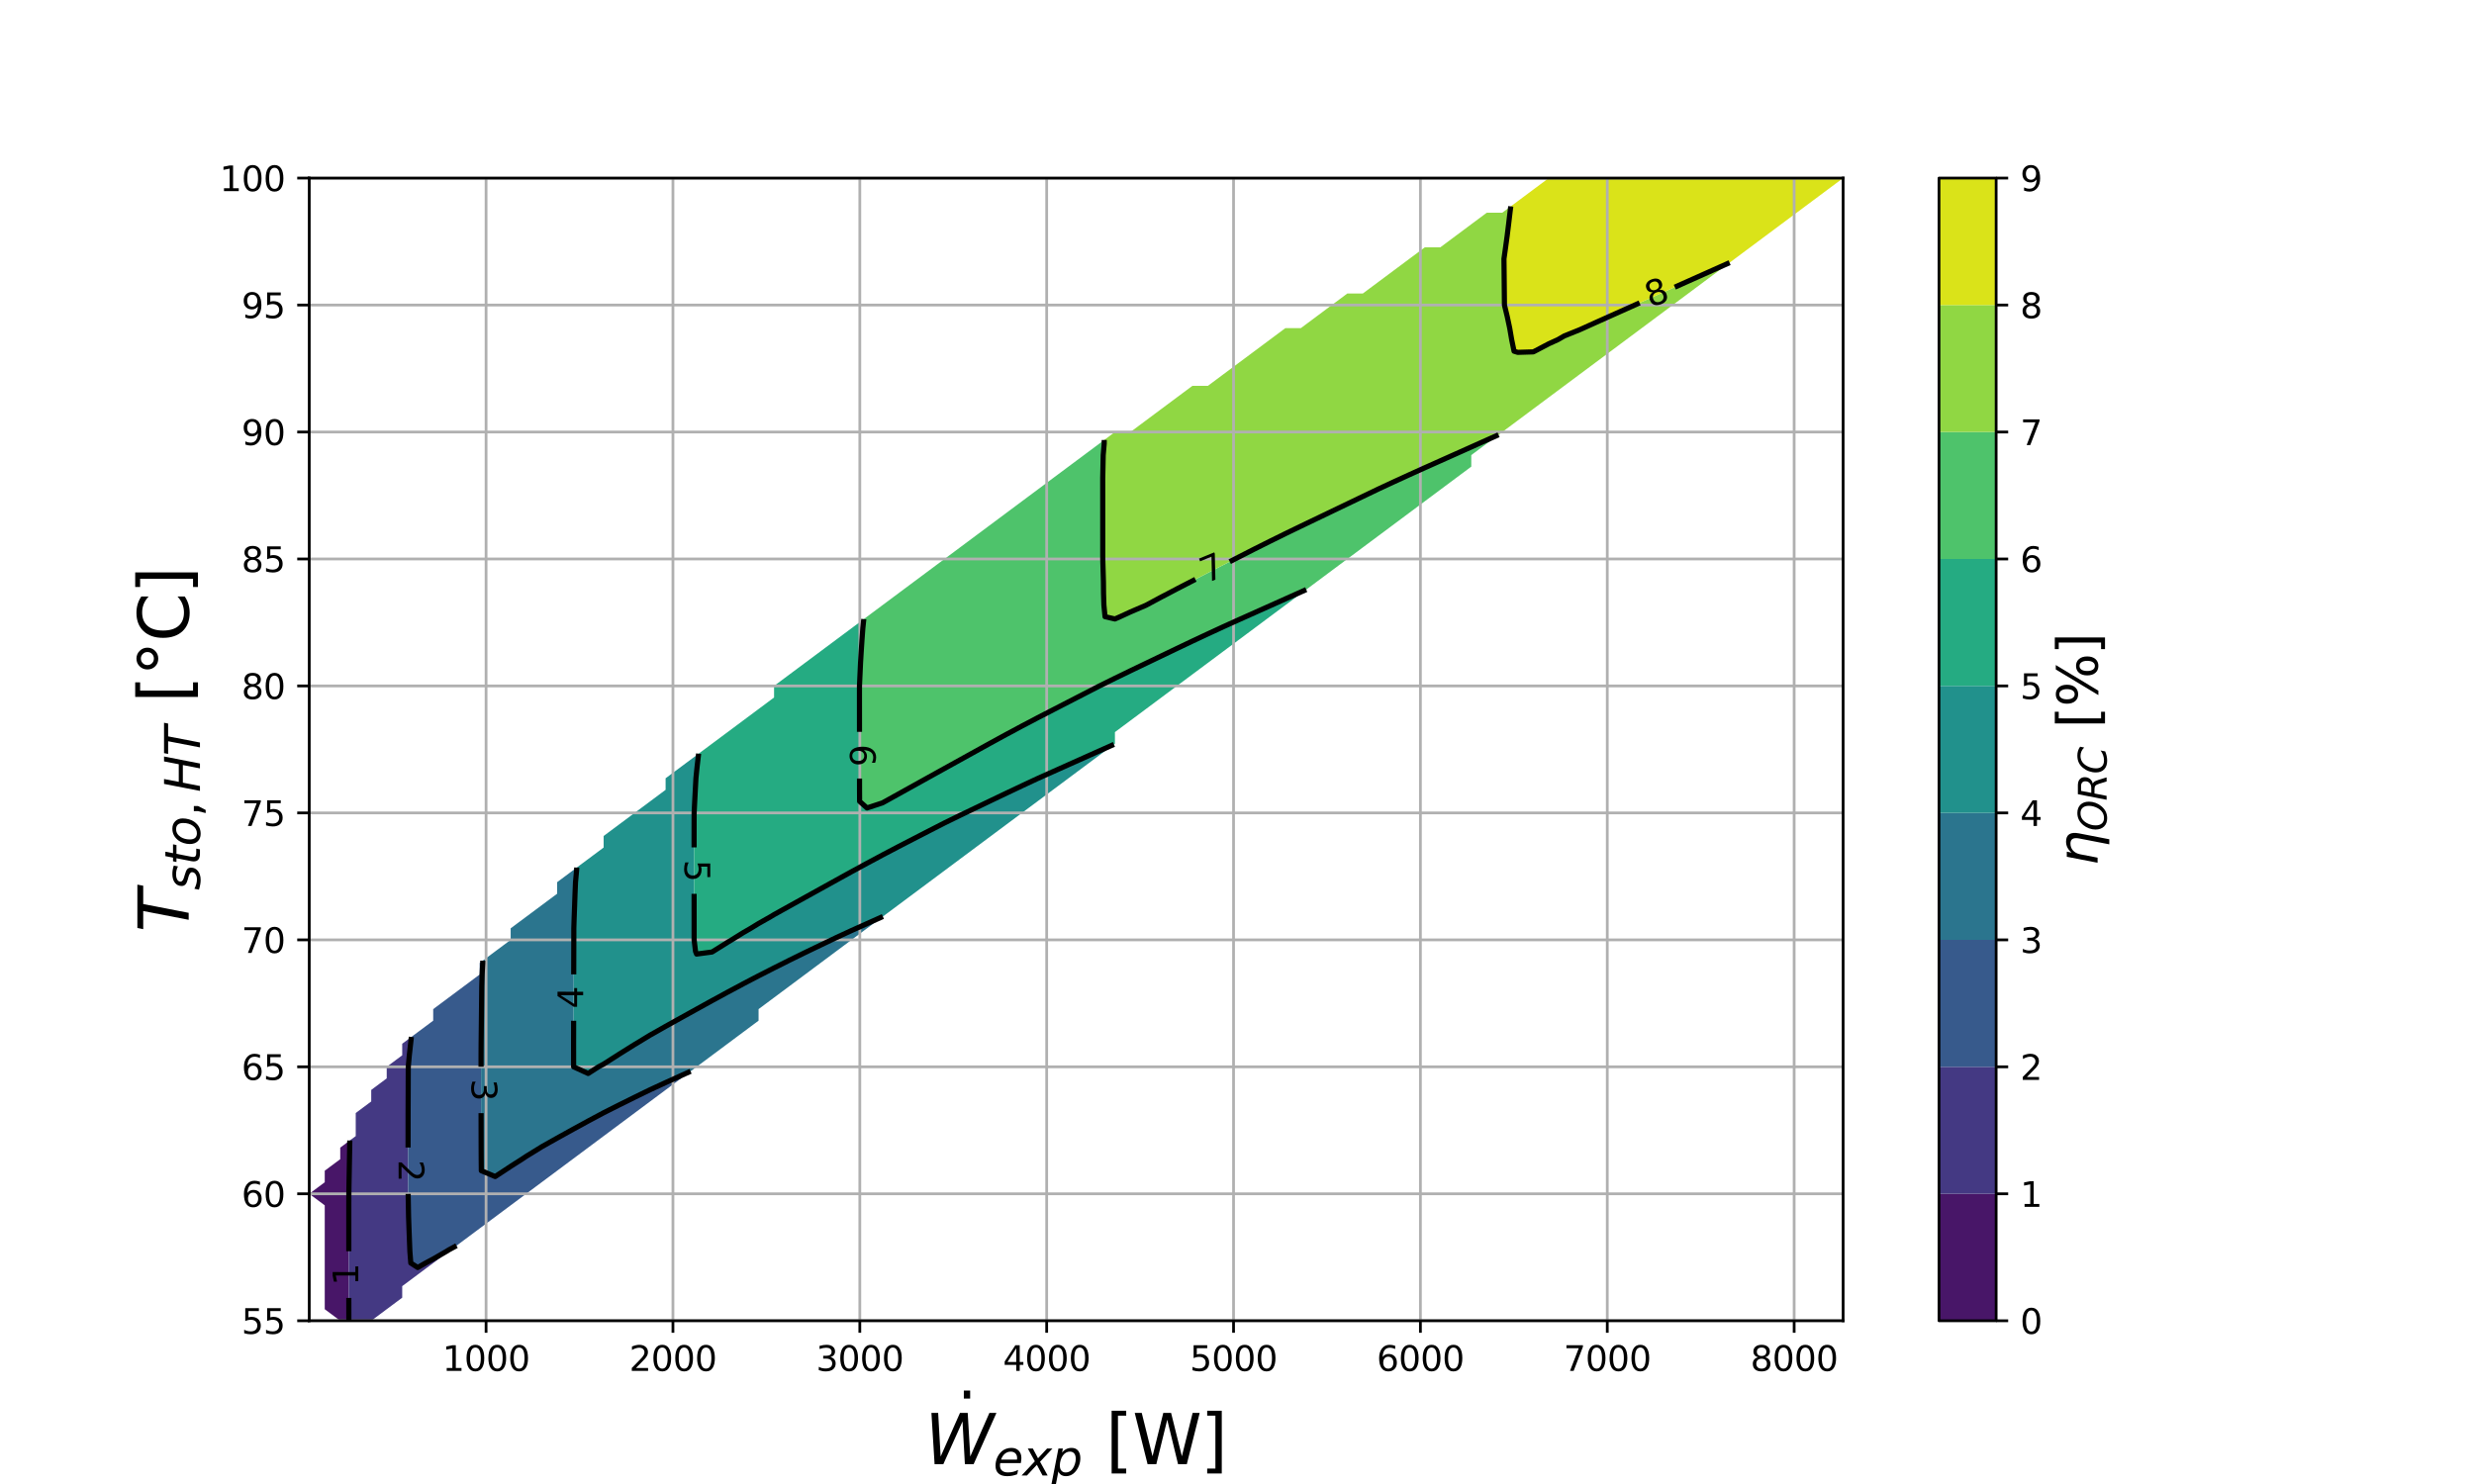 <?xml version="1.0" encoding="utf-8" standalone="no"?>
<!DOCTYPE svg PUBLIC "-//W3C//DTD SVG 1.1//EN"
  "http://www.w3.org/Graphics/SVG/1.1/DTD/svg11.dtd">
<svg xmlns:xlink="http://www.w3.org/1999/xlink" width="720pt" height="432pt" viewBox="0 0 720 432" xmlns="http://www.w3.org/2000/svg" version="1.1">
 <defs>
  <style type="text/css">*{stroke-linejoin: round; stroke-linecap: butt}</style>
 </defs>
 <g id="figure_1">
  <g id="patch_1">
   <path d="M 0 432 
L 720 432 
L 720 0 
L 0 0 
z
" style="fill: #ffffff"/>
  </g>
  <g id="axes_1">
   <g id="patch_2">
    <path d="M 90 384.48 
L 536.4 384.48 
L 536.4 51.84 
L 90 51.84 
z
" style="fill: #ffffff"/>
   </g>
   <g id="QuadContourSet_1">
    <path d="M 99.018 384.48 
L 101.528 384.48 
L 101.522 381.12 
L 101.516 377.76 
L 101.512 374.4 
L 101.512 371.04 
L 101.513 367.68 
L 101.514 364.32 
L 101.514 360.96 
L 101.515 357.6 
L 101.516 354.24 
L 101.516 350.88 
L 101.524 347.52 
L 101.579 344.16 
L 101.644 340.8 
L 101.705 337.44 
L 101.764 334.08 
L 101.803 332.005 
L 99.018 334.08 
L 99.018 337.44 
L 94.509 340.8 
L 94.509 344.16 
L 90 347.52 
L 94.509 350.88 
L 94.509 354.24 
L 94.509 357.6 
L 94.509 360.96 
L 94.509 364.32 
L 94.509 367.68 
L 94.509 371.04 
L 94.509 374.4 
L 94.509 377.76 
L 94.509 381.12 
z
" clip-path="url(#p73041c18c0)" style="fill: #481668"/>
    <path d="M 103.527 384.48 
L 108.036 384.48 
L 112.545 381.12 
L 117.055 377.76 
L 117.055 374.4 
L 121.564 371.04 
L 126.073 367.68 
L 130.582 364.32 
L 132.861 362.622 
L 130.582 363.862 
L 129.852 364.32 
L 126.073 366.49 
L 123.851 367.68 
L 121.564 368.976 
L 119.554 367.68 
L 119.288 364.32 
L 119.153 360.96 
L 119.026 357.6 
L 118.906 354.24 
L 118.844 350.88 
L 118.782 347.52 
L 118.773 344.16 
L 118.764 340.8 
L 118.755 337.44 
L 118.756 334.08 
L 118.761 330.72 
L 118.765 327.36 
L 118.769 324 
L 118.781 320.64 
L 118.794 317.28 
L 118.806 313.92 
L 118.818 310.56 
L 119.124 307.2 
L 119.498 303.84 
L 119.719 301.855 
L 117.055 303.84 
L 117.055 307.2 
L 112.545 310.56 
L 112.545 313.92 
L 108.036 317.28 
L 108.036 320.64 
L 103.527 324 
L 103.527 327.36 
L 103.527 330.72 
L 101.803 332.005 
L 101.764 334.08 
L 101.705 337.44 
L 101.644 340.8 
L 101.579 344.16 
L 101.524 347.52 
L 101.516 350.88 
L 101.516 354.24 
L 101.515 357.6 
L 101.514 360.96 
L 101.514 364.32 
L 101.513 367.68 
L 101.512 371.04 
L 101.512 374.4 
L 101.516 377.76 
L 101.522 381.12 
L 101.528 384.48 
z
" clip-path="url(#p73041c18c0)" style="fill: #443983"/>
    <path d="M 121.564 368.976 
L 123.851 367.68 
L 126.073 366.49 
L 129.852 364.32 
L 130.582 363.862 
L 132.861 362.622 
L 135.091 360.96 
L 139.6 357.6 
L 144.109 354.24 
L 148.618 350.88 
L 153.127 347.52 
L 157.636 344.16 
L 162.145 340.8 
L 166.655 337.44 
L 171.164 334.08 
L 175.673 330.72 
L 180.182 327.36 
L 184.691 324 
L 189.2 320.64 
L 193.709 317.28 
L 198.218 313.92 
L 200.978 311.864 
L 198.218 313.103 
L 196.428 313.92 
L 193.709 315.148 
L 189.2 317.224 
L 189.086 317.28 
L 184.691 319.421 
L 182.25 320.64 
L 180.182 321.656 
L 175.673 323.933 
L 175.55 324 
L 171.164 326.342 
L 169.316 327.36 
L 166.655 328.807 
L 163.204 330.72 
L 162.145 331.306 
L 157.636 333.843 
L 157.27 334.08 
L 153.127 336.627 
L 151.91 337.44 
L 148.618 339.532 
L 146.703 340.8 
L 144.109 342.499 
L 140.077 340.8 
L 140.044 337.44 
L 140.027 334.08 
L 140.019 330.72 
L 140.011 327.36 
L 140.007 324 
L 140.006 320.64 
L 140.004 317.28 
L 140.003 313.92 
L 140.001 310.56 
L 140 307.2 
L 140.021 303.84 
L 140.059 300.48 
L 140.097 297.12 
L 140.133 293.76 
L 140.169 290.4 
L 140.204 287.04 
L 140.306 283.68 
L 140.494 280.32 
L 140.494 279.654 
L 139.6 280.32 
L 139.6 283.68 
L 135.091 287.04 
L 130.582 290.4 
L 126.073 293.76 
L 126.073 297.12 
L 121.564 300.48 
L 119.719 301.855 
L 119.498 303.84 
L 119.124 307.2 
L 118.818 310.56 
L 118.806 313.92 
L 118.794 317.28 
L 118.781 320.64 
L 118.769 324 
L 118.765 327.36 
L 118.761 330.72 
L 118.756 334.08 
L 118.755 337.44 
L 118.764 340.8 
L 118.773 344.16 
L 118.782 347.52 
L 118.844 350.88 
L 118.906 354.24 
L 119.026 357.6 
L 119.153 360.96 
L 119.288 364.32 
L 119.554 367.68 
z
" clip-path="url(#p73041c18c0)" style="fill: #375a8c"/>
    <path d="M 144.109 342.499 
L 146.703 340.8 
L 148.618 339.532 
L 151.91 337.44 
L 153.127 336.627 
L 157.27 334.08 
L 157.636 333.843 
L 162.145 331.306 
L 163.204 330.72 
L 166.655 328.807 
L 169.316 327.36 
L 171.164 326.342 
L 175.55 324 
L 175.673 323.933 
L 180.182 321.656 
L 182.25 320.64 
L 184.691 319.421 
L 189.086 317.28 
L 189.2 317.224 
L 193.709 315.148 
L 196.428 313.92 
L 198.218 313.103 
L 200.978 311.864 
L 202.727 310.56 
L 207.236 307.2 
L 211.745 303.84 
L 216.255 300.48 
L 220.764 297.12 
L 220.764 293.76 
L 225.273 290.4 
L 229.782 287.04 
L 234.291 283.68 
L 238.8 280.32 
L 243.309 276.96 
L 247.818 273.6 
L 252.327 270.24 
L 256.836 266.88 
L 256.943 266.801 
L 256.836 266.848 
L 256.766 266.88 
L 252.327 268.865 
L 249.252 270.24 
L 247.818 270.881 
L 243.309 272.968 
L 241.99 273.6 
L 238.8 275.13 
L 234.983 276.96 
L 234.291 277.292 
L 229.782 279.505 
L 228.173 280.32 
L 225.273 281.767 
L 221.526 283.68 
L 220.764 284.063 
L 216.255 286.417 
L 215.108 287.04 
L 211.745 288.827 
L 208.878 290.4 
L 207.236 291.28 
L 202.752 293.76 
L 202.727 293.773 
L 198.218 296.272 
L 196.691 297.12 
L 193.709 298.775 
L 190.718 300.48 
L 189.2 301.328 
L 185.073 303.84 
L 184.691 304.058 
L 180.182 306.88 
L 179.694 307.2 
L 175.673 309.757 
L 174.176 310.56 
L 171.164 312.494 
L 166.939 310.56 
L 166.933 307.2 
L 166.928 303.84 
L 166.935 300.48 
L 166.941 297.12 
L 166.947 293.76 
L 166.953 290.4 
L 166.959 287.04 
L 166.965 283.68 
L 166.974 280.32 
L 166.983 276.96 
L 166.992 273.6 
L 166.996 270.24 
L 167.104 266.88 
L 167.229 263.52 
L 167.347 260.16 
L 167.489 256.8 
L 167.801 253.44 
L 167.846 252.552 
L 166.655 253.44 
L 162.145 256.8 
L 162.145 260.16 
L 157.636 263.52 
L 153.127 266.88 
L 148.618 270.24 
L 148.618 273.6 
L 144.109 276.96 
L 140.494 279.654 
L 140.494 280.32 
L 140.306 283.68 
L 140.204 287.04 
L 140.169 290.4 
L 140.133 293.76 
L 140.097 297.12 
L 140.059 300.48 
L 140.021 303.84 
L 140 307.2 
L 140.001 310.56 
L 140.003 313.92 
L 140.004 317.28 
L 140.006 320.64 
L 140.007 324 
L 140.011 327.36 
L 140.019 330.72 
L 140.027 334.08 
L 140.044 337.44 
L 140.077 340.8 
z
" clip-path="url(#p73041c18c0)" style="fill: #2b758e"/>
    <path d="M 171.164 312.494 
L 174.176 310.56 
L 175.673 309.757 
L 179.694 307.2 
L 180.182 306.88 
L 184.691 304.058 
L 185.073 303.84 
L 189.2 301.328 
L 190.718 300.48 
L 193.709 298.775 
L 196.691 297.12 
L 198.218 296.272 
L 202.727 293.773 
L 202.752 293.76 
L 207.236 291.28 
L 208.878 290.4 
L 211.745 288.827 
L 215.108 287.04 
L 216.255 286.417 
L 220.764 284.063 
L 221.526 283.68 
L 225.273 281.767 
L 228.173 280.32 
L 229.782 279.505 
L 234.291 277.292 
L 234.983 276.96 
L 238.8 275.13 
L 241.99 273.6 
L 243.309 272.968 
L 247.818 270.881 
L 249.252 270.24 
L 252.327 268.865 
L 256.766 266.88 
L 256.836 266.848 
L 256.943 266.801 
L 261.345 263.52 
L 265.855 260.16 
L 270.364 256.8 
L 274.873 253.44 
L 279.382 250.08 
L 283.891 246.72 
L 288.4 243.36 
L 292.909 240 
L 297.418 236.64 
L 301.927 233.28 
L 306.436 229.92 
L 310.945 226.56 
L 315.455 223.2 
L 319.964 219.84 
L 324.184 216.695 
L 319.964 218.582 
L 317.152 219.84 
L 315.455 220.599 
L 310.945 222.615 
L 309.638 223.2 
L 306.436 224.632 
L 302.125 226.56 
L 301.927 226.648 
L 297.418 228.752 
L 294.957 229.92 
L 292.909 230.883 
L 288.4 233.037 
L 287.892 233.28 
L 283.891 235.199 
L 280.885 236.64 
L 279.382 237.361 
L 274.873 239.564 
L 274.024 240 
L 270.364 241.874 
L 267.477 243.36 
L 265.855 244.195 
L 261.345 246.52 
L 260.973 246.72 
L 256.836 248.887 
L 254.634 250.08 
L 252.327 251.301 
L 248.411 253.44 
L 247.818 253.756 
L 243.309 256.247 
L 242.311 256.8 
L 238.8 258.743 
L 236.245 260.16 
L 234.291 261.242 
L 230.184 263.52 
L 229.782 263.743 
L 225.273 266.246 
L 224.221 266.88 
L 220.764 268.839 
L 218.483 270.24 
L 216.255 271.527 
L 212.922 273.6 
L 211.745 274.307 
L 207.51 276.96 
L 207.236 277.132 
L 202.727 277.731 
L 202.418 276.96 
L 202.012 273.6 
L 202.009 270.24 
L 202.006 266.88 
L 202.003 263.52 
L 202.002 260.16 
L 202.001 256.8 
L 202 253.44 
L 201.999 250.08 
L 201.998 246.72 
L 201.997 243.36 
L 202.001 240 
L 202.009 236.64 
L 202.179 233.28 
L 202.356 229.92 
L 202.535 226.56 
L 202.727 224.631 
L 202.875 223.2 
L 203.265 219.84 
L 203.317 219.4 
L 202.727 219.84 
L 198.218 223.2 
L 193.709 226.56 
L 193.709 229.92 
L 189.2 233.28 
L 184.691 236.64 
L 180.182 240 
L 175.673 243.36 
L 175.673 246.72 
L 171.164 250.08 
L 167.846 252.552 
L 167.801 253.44 
L 167.489 256.8 
L 167.347 260.16 
L 167.229 263.52 
L 167.104 266.88 
L 166.996 270.24 
L 166.992 273.6 
L 166.983 276.96 
L 166.974 280.32 
L 166.965 283.68 
L 166.959 287.04 
L 166.953 290.4 
L 166.947 293.76 
L 166.941 297.12 
L 166.935 300.48 
L 166.928 303.84 
L 166.933 307.2 
L 166.939 310.56 
z
" clip-path="url(#p73041c18c0)" style="fill: #21918c"/>
    <path d="M 202.727 277.731 
L 207.236 277.132 
L 207.51 276.96 
L 211.745 274.307 
L 212.922 273.6 
L 216.255 271.527 
L 218.483 270.24 
L 220.764 268.839 
L 224.221 266.88 
L 225.273 266.246 
L 229.782 263.743 
L 230.184 263.52 
L 234.291 261.242 
L 236.245 260.16 
L 238.8 258.743 
L 242.311 256.8 
L 243.309 256.247 
L 247.818 253.756 
L 248.411 253.44 
L 252.327 251.301 
L 254.634 250.08 
L 256.836 248.887 
L 260.973 246.72 
L 261.345 246.52 
L 265.855 244.195 
L 267.477 243.36 
L 270.364 241.874 
L 274.024 240 
L 274.873 239.564 
L 279.382 237.361 
L 280.885 236.64 
L 283.891 235.199 
L 287.892 233.28 
L 288.4 233.037 
L 292.909 230.883 
L 294.957 229.92 
L 297.418 228.752 
L 301.927 226.648 
L 302.125 226.56 
L 306.436 224.632 
L 309.638 223.2 
L 310.945 222.615 
L 315.455 220.599 
L 317.152 219.84 
L 319.964 218.582 
L 324.184 216.695 
L 324.473 216.48 
L 324.473 213.12 
L 328.982 209.76 
L 333.491 206.4 
L 338 203.04 
L 342.509 199.68 
L 347.018 196.32 
L 351.527 192.96 
L 356.036 189.6 
L 360.545 186.24 
L 365.055 182.88 
L 369.564 179.52 
L 374.073 176.16 
L 378.582 172.8 
L 380.149 171.632 
L 378.582 172.333 
L 377.538 172.8 
L 374.073 174.349 
L 370.024 176.16 
L 369.564 176.366 
L 365.055 178.382 
L 362.511 179.52 
L 360.545 180.399 
L 356.036 182.434 
L 355.08 182.88 
L 351.527 184.521 
L 347.86 186.24 
L 347.018 186.631 
L 342.509 188.781 
L 340.802 189.6 
L 338 190.943 
L 333.794 192.96 
L 333.491 193.105 
L 328.982 195.267 
L 326.825 196.32 
L 324.473 197.455 
L 319.976 199.68 
L 319.964 199.686 
L 315.455 202.007 
L 313.448 203.04 
L 310.945 204.329 
L 306.922 206.4 
L 306.436 206.65 
L 301.927 208.975 
L 300.458 209.76 
L 297.418 211.345 
L 294.126 213.12 
L 292.909 213.761 
L 288.4 216.226 
L 287.941 216.48 
L 283.891 218.72 
L 281.867 219.84 
L 279.382 221.215 
L 275.794 223.2 
L 274.873 223.709 
L 270.364 226.207 
L 269.728 226.56 
L 265.855 228.71 
L 263.675 229.92 
L 261.345 231.213 
L 257.622 233.28 
L 256.836 233.716 
L 252.327 235.199 
L 250.165 233.28 
L 250.146 229.92 
L 250.143 226.56 
L 250.141 223.2 
L 250.138 219.84 
L 250.135 216.48 
L 250.133 213.12 
L 250.13 209.76 
L 250.127 206.4 
L 250.125 203.04 
L 250.127 199.68 
L 250.283 196.32 
L 250.437 192.96 
L 250.64 189.6 
L 250.861 186.24 
L 251.109 182.88 
L 251.389 180.219 
L 247.818 182.88 
L 243.309 186.24 
L 238.8 189.6 
L 234.291 192.96 
L 229.782 196.32 
L 225.273 199.68 
L 225.273 203.04 
L 220.764 206.4 
L 216.255 209.76 
L 211.745 213.12 
L 207.236 216.48 
L 203.317 219.4 
L 203.265 219.84 
L 202.875 223.2 
L 202.727 224.631 
L 202.535 226.56 
L 202.356 229.92 
L 202.179 233.28 
L 202.009 236.64 
L 202.001 240 
L 201.997 243.36 
L 201.998 246.72 
L 201.999 250.08 
L 202 253.44 
L 202.001 256.8 
L 202.002 260.16 
L 202.003 263.52 
L 202.006 266.88 
L 202.009 270.24 
L 202.012 273.6 
L 202.418 276.96 
z
" clip-path="url(#p73041c18c0)" style="fill: #25ab82"/>
    <path d="M 252.327 235.199 
L 256.836 233.716 
L 257.622 233.28 
L 261.345 231.213 
L 263.675 229.92 
L 265.855 228.71 
L 269.728 226.56 
L 270.364 226.207 
L 274.873 223.709 
L 275.794 223.2 
L 279.382 221.215 
L 281.867 219.84 
L 283.891 218.72 
L 287.941 216.48 
L 288.4 216.226 
L 292.909 213.761 
L 294.126 213.12 
L 297.418 211.345 
L 300.458 209.76 
L 301.927 208.975 
L 306.436 206.65 
L 306.922 206.4 
L 310.945 204.329 
L 313.448 203.04 
L 315.455 202.007 
L 319.964 199.686 
L 319.976 199.68 
L 324.473 197.455 
L 326.825 196.32 
L 328.982 195.267 
L 333.491 193.105 
L 333.794 192.96 
L 338 190.943 
L 340.802 189.6 
L 342.509 188.781 
L 347.018 186.631 
L 347.86 186.24 
L 351.527 184.521 
L 355.08 182.88 
L 356.036 182.434 
L 360.545 180.399 
L 362.511 179.52 
L 365.055 178.382 
L 369.564 176.366 
L 370.024 176.16 
L 374.073 174.349 
L 377.538 172.8 
L 378.582 172.333 
L 380.149 171.632 
L 383.091 169.44 
L 387.6 166.08 
L 392.109 162.72 
L 396.618 159.36 
L 401.127 156 
L 405.636 152.64 
L 410.145 149.28 
L 414.655 145.92 
L 419.164 142.56 
L 423.673 139.2 
L 428.182 135.84 
L 428.182 132.48 
L 432.691 129.12 
L 436.114 126.569 
L 432.691 128.1 
L 430.41 129.12 
L 428.182 130.117 
L 423.673 132.133 
L 422.897 132.48 
L 419.164 134.15 
L 415.384 135.84 
L 414.655 136.166 
L 410.145 138.202 
L 407.975 139.2 
L 405.636 140.266 
L 401.127 142.364 
L 400.719 142.56 
L 396.618 144.526 
L 393.711 145.92 
L 392.109 146.688 
L 387.6 148.85 
L 386.704 149.28 
L 383.091 151.012 
L 379.696 152.64 
L 378.582 153.174 
L 374.073 155.354 
L 372.778 156 
L 369.564 157.577 
L 366.017 159.36 
L 365.055 159.836 
L 360.545 162.141 
L 359.42 162.72 
L 356.036 164.462 
L 352.893 166.08 
L 351.527 166.783 
L 347.018 169.105 
L 346.367 169.44 
L 342.509 171.426 
L 339.906 172.8 
L 338 173.789 
L 333.582 176.16 
L 333.491 176.208 
L 328.982 178.141 
L 325.992 179.52 
L 324.473 180.186 
L 321.591 179.52 
L 321.267 176.16 
L 321.162 172.8 
L 321.129 169.44 
L 321.036 166.08 
L 320.935 162.72 
L 320.933 159.36 
L 320.931 156 
L 320.929 152.64 
L 320.928 149.28 
L 320.926 145.92 
L 320.924 142.56 
L 320.922 139.2 
L 320.993 135.84 
L 321.062 132.48 
L 321.354 129.12 
L 321.354 128.084 
L 319.964 129.12 
L 315.455 132.48 
L 310.945 135.84 
L 306.436 139.2 
L 301.927 142.56 
L 297.418 145.92 
L 292.909 149.28 
L 288.4 152.64 
L 283.891 156 
L 279.382 159.36 
L 274.873 162.72 
L 270.364 166.08 
L 265.855 169.44 
L 261.345 172.8 
L 256.836 176.16 
L 252.327 179.52 
L 251.389 180.219 
L 251.109 182.88 
L 250.861 186.24 
L 250.64 189.6 
L 250.437 192.96 
L 250.283 196.32 
L 250.127 199.68 
L 250.125 203.04 
L 250.127 206.4 
L 250.13 209.76 
L 250.133 213.12 
L 250.135 216.48 
L 250.138 219.84 
L 250.141 223.2 
L 250.143 226.56 
L 250.146 229.92 
L 250.165 233.28 
z
" clip-path="url(#p73041c18c0)" style="fill: #4ec36b"/>
    <path d="M 324.473 180.186 
L 325.992 179.52 
L 328.982 178.141 
L 333.491 176.208 
L 333.582 176.16 
L 338 173.789 
L 339.906 172.8 
L 342.509 171.426 
L 346.367 169.44 
L 347.018 169.105 
L 351.527 166.783 
L 352.893 166.08 
L 356.036 164.462 
L 359.42 162.72 
L 360.545 162.141 
L 365.055 159.836 
L 366.017 159.36 
L 369.564 157.577 
L 372.778 156 
L 374.073 155.354 
L 378.582 153.174 
L 379.696 152.64 
L 383.091 151.012 
L 386.704 149.28 
L 387.6 148.85 
L 392.109 146.688 
L 393.711 145.92 
L 396.618 144.526 
L 400.719 142.56 
L 401.127 142.364 
L 405.636 140.266 
L 407.975 139.2 
L 410.145 138.202 
L 414.655 136.166 
L 415.384 135.84 
L 419.164 134.15 
L 422.897 132.48 
L 423.673 132.133 
L 428.182 130.117 
L 430.41 129.12 
L 432.691 128.1 
L 436.114 126.569 
L 437.2 125.76 
L 441.709 122.4 
L 446.218 119.04 
L 450.727 115.68 
L 455.236 112.32 
L 459.745 108.96 
L 464.255 105.6 
L 468.764 102.24 
L 473.273 98.88 
L 477.782 95.52 
L 482.291 92.16 
L 486.8 88.8 
L 491.309 85.44 
L 495.818 82.08 
L 500.327 78.72 
L 503.356 76.463 
L 500.327 77.818 
L 498.309 78.72 
L 495.818 79.834 
L 491.309 81.851 
L 490.796 82.08 
L 486.8 83.867 
L 483.283 85.44 
L 482.291 85.884 
L 477.782 87.9 
L 475.769 88.8 
L 473.273 89.917 
L 468.764 91.933 
L 468.256 92.16 
L 464.255 93.95 
L 460.779 95.52 
L 459.745 95.984 
L 455.236 97.802 
L 453.371 98.88 
L 450.727 100.079 
L 446.621 102.24 
L 446.218 102.433 
L 441.709 102.571 
L 440.632 102.24 
L 439.939 98.88 
L 439.362 95.52 
L 438.646 92.16 
L 437.833 88.8 
L 437.798 85.44 
L 437.763 82.08 
L 437.728 78.72 
L 437.693 75.36 
L 438.164 72 
L 438.625 68.64 
L 439.042 65.28 
L 439.441 61.92 
L 439.673 60.077 
L 437.2 61.92 
L 432.691 61.92 
L 428.182 65.28 
L 423.673 68.64 
L 419.164 72 
L 414.655 72 
L 410.145 75.36 
L 405.636 78.72 
L 401.127 82.08 
L 396.618 85.44 
L 392.109 85.44 
L 387.6 88.8 
L 383.091 92.16 
L 378.582 95.52 
L 374.073 95.52 
L 369.564 98.88 
L 365.055 102.24 
L 360.545 105.6 
L 356.036 108.96 
L 351.527 112.32 
L 347.018 112.32 
L 342.509 115.68 
L 338 119.04 
L 333.491 122.4 
L 328.982 125.76 
L 324.473 125.76 
L 321.354 128.084 
L 321.354 129.12 
L 321.062 132.48 
L 320.993 135.84 
L 320.922 139.2 
L 320.924 142.56 
L 320.926 145.92 
L 320.928 149.28 
L 320.929 152.64 
L 320.931 156 
L 320.933 159.36 
L 320.935 162.72 
L 321.036 166.08 
L 321.129 169.44 
L 321.162 172.8 
L 321.267 176.16 
L 321.591 179.52 
z
" clip-path="url(#p73041c18c0)" style="fill: #90d743"/>
    <path d="M 441.709 102.571 
L 446.218 102.433 
L 446.621 102.24 
L 450.727 100.079 
L 453.371 98.88 
L 455.236 97.802 
L 459.745 95.984 
L 460.779 95.52 
L 464.255 93.95 
L 468.256 92.16 
L 468.764 91.933 
L 473.273 89.917 
L 475.769 88.8 
L 477.782 87.9 
L 482.291 85.884 
L 483.283 85.44 
L 486.8 83.867 
L 490.796 82.08 
L 491.309 81.851 
L 495.818 79.834 
L 498.309 78.72 
L 500.327 77.818 
L 503.356 76.463 
L 504.836 75.36 
L 509.345 72 
L 513.855 68.64 
L 518.364 65.28 
L 522.873 61.92 
L 527.382 58.56 
L 531.891 55.2 
L 536.4 51.84 
L 531.891 51.84 
L 527.382 51.84 
L 522.873 51.84 
L 518.364 51.84 
L 513.855 51.84 
L 509.345 51.84 
L 504.836 51.84 
L 500.327 51.84 
L 495.818 51.84 
L 491.309 51.84 
L 486.8 51.84 
L 482.291 51.84 
L 477.782 51.84 
L 473.273 51.84 
L 468.764 51.84 
L 464.255 51.84 
L 459.745 51.84 
L 455.236 51.84 
L 450.727 51.84 
L 446.218 55.2 
L 441.709 58.56 
L 439.673 60.077 
L 439.441 61.92 
L 439.042 65.28 
L 438.625 68.64 
L 438.164 72 
L 437.693 75.36 
L 437.728 78.72 
L 437.763 82.08 
L 437.798 85.44 
L 437.833 88.8 
L 438.646 92.16 
L 439.362 95.52 
L 439.939 98.88 
L 440.632 102.24 
z
" clip-path="url(#p73041c18c0)" style="fill: #dae319"/>
   </g>
   <g id="matplotlib.axis_1">
    <g id="xtick_1">
     <g id="line2d_1">
      <path d="M 141.461 384.48 
L 141.461 51.84 
" clip-path="url(#p73041c18c0)" style="fill: none; stroke: #b0b0b0; stroke-width: 0.8; stroke-linecap: square"/>
     </g>
     <g id="line2d_2">
      <defs>
       <path id="ma29fbbc552" d="M 0 0 
L 0 3.5 
" style="stroke: #000000; stroke-width: 0.8"/>
      </defs>
      <g>
       <use xlink:href="#ma29fbbc552" x="141.461" y="384.48" style="stroke: #000000; stroke-width: 0.8"/>
      </g>
     </g>
     <g id="text_1">
      <!-- 1000 -->
      <g transform="translate(128.736 399.078) scale(0.1 -0.1)">
       <defs>
        <path id="DejaVuSans-31" d="M 794 531 
L 1825 531 
L 1825 4091 
L 703 3866 
L 703 4441 
L 1819 4666 
L 2450 4666 
L 2450 531 
L 3481 531 
L 3481 0 
L 794 0 
L 794 531 
z
" transform="scale(0.016)"/>
        <path id="DejaVuSans-30" d="M 2034 4250 
Q 1547 4250 1301 3770 
Q 1056 3291 1056 2328 
Q 1056 1369 1301 889 
Q 1547 409 2034 409 
Q 2525 409 2770 889 
Q 3016 1369 3016 2328 
Q 3016 3291 2770 3770 
Q 2525 4250 2034 4250 
z
M 2034 4750 
Q 2819 4750 3233 4129 
Q 3647 3509 3647 2328 
Q 3647 1150 3233 529 
Q 2819 -91 2034 -91 
Q 1250 -91 836 529 
Q 422 1150 422 2328 
Q 422 3509 836 4129 
Q 1250 4750 2034 4750 
z
" transform="scale(0.016)"/>
       </defs>
       <use xlink:href="#DejaVuSans-31"/>
       <use xlink:href="#DejaVuSans-30" x="63.623"/>
       <use xlink:href="#DejaVuSans-30" x="127.246"/>
       <use xlink:href="#DejaVuSans-30" x="190.869"/>
      </g>
     </g>
    </g>
    <g id="xtick_2">
     <g id="line2d_3">
      <path d="M 195.844 384.48 
L 195.844 51.84 
" clip-path="url(#p73041c18c0)" style="fill: none; stroke: #b0b0b0; stroke-width: 0.8; stroke-linecap: square"/>
     </g>
     <g id="line2d_4">
      <g>
       <use xlink:href="#ma29fbbc552" x="195.844" y="384.48" style="stroke: #000000; stroke-width: 0.8"/>
      </g>
     </g>
     <g id="text_2">
      <!-- 2000 -->
      <g transform="translate(183.119 399.078) scale(0.1 -0.1)">
       <defs>
        <path id="DejaVuSans-32" d="M 1228 531 
L 3431 531 
L 3431 0 
L 469 0 
L 469 531 
Q 828 903 1448 1529 
Q 2069 2156 2228 2338 
Q 2531 2678 2651 2914 
Q 2772 3150 2772 3378 
Q 2772 3750 2511 3984 
Q 2250 4219 1831 4219 
Q 1534 4219 1204 4116 
Q 875 4013 500 3803 
L 500 4441 
Q 881 4594 1212 4672 
Q 1544 4750 1819 4750 
Q 2544 4750 2975 4387 
Q 3406 4025 3406 3419 
Q 3406 3131 3298 2873 
Q 3191 2616 2906 2266 
Q 2828 2175 2409 1742 
Q 1991 1309 1228 531 
z
" transform="scale(0.016)"/>
       </defs>
       <use xlink:href="#DejaVuSans-32"/>
       <use xlink:href="#DejaVuSans-30" x="63.623"/>
       <use xlink:href="#DejaVuSans-30" x="127.246"/>
       <use xlink:href="#DejaVuSans-30" x="190.869"/>
      </g>
     </g>
    </g>
    <g id="xtick_3">
     <g id="line2d_5">
      <path d="M 250.228 384.48 
L 250.228 51.84 
" clip-path="url(#p73041c18c0)" style="fill: none; stroke: #b0b0b0; stroke-width: 0.8; stroke-linecap: square"/>
     </g>
     <g id="line2d_6">
      <g>
       <use xlink:href="#ma29fbbc552" x="250.228" y="384.48" style="stroke: #000000; stroke-width: 0.8"/>
      </g>
     </g>
     <g id="text_3">
      <!-- 3000 -->
      <g transform="translate(237.503 399.078) scale(0.1 -0.1)">
       <defs>
        <path id="DejaVuSans-33" d="M 2597 2516 
Q 3050 2419 3304 2112 
Q 3559 1806 3559 1356 
Q 3559 666 3084 287 
Q 2609 -91 1734 -91 
Q 1441 -91 1130 -33 
Q 819 25 488 141 
L 488 750 
Q 750 597 1062 519 
Q 1375 441 1716 441 
Q 2309 441 2620 675 
Q 2931 909 2931 1356 
Q 2931 1769 2642 2001 
Q 2353 2234 1838 2234 
L 1294 2234 
L 1294 2753 
L 1863 2753 
Q 2328 2753 2575 2939 
Q 2822 3125 2822 3475 
Q 2822 3834 2567 4026 
Q 2313 4219 1838 4219 
Q 1578 4219 1281 4162 
Q 984 4106 628 3988 
L 628 4550 
Q 988 4650 1302 4700 
Q 1616 4750 1894 4750 
Q 2613 4750 3031 4423 
Q 3450 4097 3450 3541 
Q 3450 3153 3228 2886 
Q 3006 2619 2597 2516 
z
" transform="scale(0.016)"/>
       </defs>
       <use xlink:href="#DejaVuSans-33"/>
       <use xlink:href="#DejaVuSans-30" x="63.623"/>
       <use xlink:href="#DejaVuSans-30" x="127.246"/>
       <use xlink:href="#DejaVuSans-30" x="190.869"/>
      </g>
     </g>
    </g>
    <g id="xtick_4">
     <g id="line2d_7">
      <path d="M 304.611 384.48 
L 304.611 51.84 
" clip-path="url(#p73041c18c0)" style="fill: none; stroke: #b0b0b0; stroke-width: 0.8; stroke-linecap: square"/>
     </g>
     <g id="line2d_8">
      <g>
       <use xlink:href="#ma29fbbc552" x="304.611" y="384.48" style="stroke: #000000; stroke-width: 0.8"/>
      </g>
     </g>
     <g id="text_4">
      <!-- 4000 -->
      <g transform="translate(291.886 399.078) scale(0.1 -0.1)">
       <defs>
        <path id="DejaVuSans-34" d="M 2419 4116 
L 825 1625 
L 2419 1625 
L 2419 4116 
z
M 2253 4666 
L 3047 4666 
L 3047 1625 
L 3713 1625 
L 3713 1100 
L 3047 1100 
L 3047 0 
L 2419 0 
L 2419 1100 
L 313 1100 
L 313 1709 
L 2253 4666 
z
" transform="scale(0.016)"/>
       </defs>
       <use xlink:href="#DejaVuSans-34"/>
       <use xlink:href="#DejaVuSans-30" x="63.623"/>
       <use xlink:href="#DejaVuSans-30" x="127.246"/>
       <use xlink:href="#DejaVuSans-30" x="190.869"/>
      </g>
     </g>
    </g>
    <g id="xtick_5">
     <g id="line2d_9">
      <path d="M 358.995 384.48 
L 358.995 51.84 
" clip-path="url(#p73041c18c0)" style="fill: none; stroke: #b0b0b0; stroke-width: 0.8; stroke-linecap: square"/>
     </g>
     <g id="line2d_10">
      <g>
       <use xlink:href="#ma29fbbc552" x="358.995" y="384.48" style="stroke: #000000; stroke-width: 0.8"/>
      </g>
     </g>
     <g id="text_5">
      <!-- 5000 -->
      <g transform="translate(346.27 399.078) scale(0.1 -0.1)">
       <defs>
        <path id="DejaVuSans-35" d="M 691 4666 
L 3169 4666 
L 3169 4134 
L 1269 4134 
L 1269 2991 
Q 1406 3038 1543 3061 
Q 1681 3084 1819 3084 
Q 2600 3084 3056 2656 
Q 3513 2228 3513 1497 
Q 3513 744 3044 326 
Q 2575 -91 1722 -91 
Q 1428 -91 1123 -41 
Q 819 9 494 109 
L 494 744 
Q 775 591 1075 516 
Q 1375 441 1709 441 
Q 2250 441 2565 725 
Q 2881 1009 2881 1497 
Q 2881 1984 2565 2268 
Q 2250 2553 1709 2553 
Q 1456 2553 1204 2497 
Q 953 2441 691 2322 
L 691 4666 
z
" transform="scale(0.016)"/>
       </defs>
       <use xlink:href="#DejaVuSans-35"/>
       <use xlink:href="#DejaVuSans-30" x="63.623"/>
       <use xlink:href="#DejaVuSans-30" x="127.246"/>
       <use xlink:href="#DejaVuSans-30" x="190.869"/>
      </g>
     </g>
    </g>
    <g id="xtick_6">
     <g id="line2d_11">
      <path d="M 413.378 384.48 
L 413.378 51.84 
" clip-path="url(#p73041c18c0)" style="fill: none; stroke: #b0b0b0; stroke-width: 0.8; stroke-linecap: square"/>
     </g>
     <g id="line2d_12">
      <g>
       <use xlink:href="#ma29fbbc552" x="413.378" y="384.48" style="stroke: #000000; stroke-width: 0.8"/>
      </g>
     </g>
     <g id="text_6">
      <!-- 6000 -->
      <g transform="translate(400.653 399.078) scale(0.1 -0.1)">
       <defs>
        <path id="DejaVuSans-36" d="M 2113 2584 
Q 1688 2584 1439 2293 
Q 1191 2003 1191 1497 
Q 1191 994 1439 701 
Q 1688 409 2113 409 
Q 2538 409 2786 701 
Q 3034 994 3034 1497 
Q 3034 2003 2786 2293 
Q 2538 2584 2113 2584 
z
M 3366 4563 
L 3366 3988 
Q 3128 4100 2886 4159 
Q 2644 4219 2406 4219 
Q 1781 4219 1451 3797 
Q 1122 3375 1075 2522 
Q 1259 2794 1537 2939 
Q 1816 3084 2150 3084 
Q 2853 3084 3261 2657 
Q 3669 2231 3669 1497 
Q 3669 778 3244 343 
Q 2819 -91 2113 -91 
Q 1303 -91 875 529 
Q 447 1150 447 2328 
Q 447 3434 972 4092 
Q 1497 4750 2381 4750 
Q 2619 4750 2861 4703 
Q 3103 4656 3366 4563 
z
" transform="scale(0.016)"/>
       </defs>
       <use xlink:href="#DejaVuSans-36"/>
       <use xlink:href="#DejaVuSans-30" x="63.623"/>
       <use xlink:href="#DejaVuSans-30" x="127.246"/>
       <use xlink:href="#DejaVuSans-30" x="190.869"/>
      </g>
     </g>
    </g>
    <g id="xtick_7">
     <g id="line2d_13">
      <path d="M 467.762 384.48 
L 467.762 51.84 
" clip-path="url(#p73041c18c0)" style="fill: none; stroke: #b0b0b0; stroke-width: 0.8; stroke-linecap: square"/>
     </g>
     <g id="line2d_14">
      <g>
       <use xlink:href="#ma29fbbc552" x="467.762" y="384.48" style="stroke: #000000; stroke-width: 0.8"/>
      </g>
     </g>
     <g id="text_7">
      <!-- 7000 -->
      <g transform="translate(455.037 399.078) scale(0.1 -0.1)">
       <defs>
        <path id="DejaVuSans-37" d="M 525 4666 
L 3525 4666 
L 3525 4397 
L 1831 0 
L 1172 0 
L 2766 4134 
L 525 4134 
L 525 4666 
z
" transform="scale(0.016)"/>
       </defs>
       <use xlink:href="#DejaVuSans-37"/>
       <use xlink:href="#DejaVuSans-30" x="63.623"/>
       <use xlink:href="#DejaVuSans-30" x="127.246"/>
       <use xlink:href="#DejaVuSans-30" x="190.869"/>
      </g>
     </g>
    </g>
    <g id="xtick_8">
     <g id="line2d_15">
      <path d="M 522.145 384.48 
L 522.145 51.84 
" clip-path="url(#p73041c18c0)" style="fill: none; stroke: #b0b0b0; stroke-width: 0.8; stroke-linecap: square"/>
     </g>
     <g id="line2d_16">
      <g>
       <use xlink:href="#ma29fbbc552" x="522.145" y="384.48" style="stroke: #000000; stroke-width: 0.8"/>
      </g>
     </g>
     <g id="text_8">
      <!-- 8000 -->
      <g transform="translate(509.42 399.078) scale(0.1 -0.1)">
       <defs>
        <path id="DejaVuSans-38" d="M 2034 2216 
Q 1584 2216 1326 1975 
Q 1069 1734 1069 1313 
Q 1069 891 1326 650 
Q 1584 409 2034 409 
Q 2484 409 2743 651 
Q 3003 894 3003 1313 
Q 3003 1734 2745 1975 
Q 2488 2216 2034 2216 
z
M 1403 2484 
Q 997 2584 770 2862 
Q 544 3141 544 3541 
Q 544 4100 942 4425 
Q 1341 4750 2034 4750 
Q 2731 4750 3128 4425 
Q 3525 4100 3525 3541 
Q 3525 3141 3298 2862 
Q 3072 2584 2669 2484 
Q 3125 2378 3379 2068 
Q 3634 1759 3634 1313 
Q 3634 634 3220 271 
Q 2806 -91 2034 -91 
Q 1263 -91 848 271 
Q 434 634 434 1313 
Q 434 1759 690 2068 
Q 947 2378 1403 2484 
z
M 1172 3481 
Q 1172 3119 1398 2916 
Q 1625 2713 2034 2713 
Q 2441 2713 2670 2916 
Q 2900 3119 2900 3481 
Q 2900 3844 2670 4047 
Q 2441 4250 2034 4250 
Q 1625 4250 1398 4047 
Q 1172 3844 1172 3481 
z
" transform="scale(0.016)"/>
       </defs>
       <use xlink:href="#DejaVuSans-38"/>
       <use xlink:href="#DejaVuSans-30" x="63.623"/>
       <use xlink:href="#DejaVuSans-30" x="127.246"/>
       <use xlink:href="#DejaVuSans-30" x="190.869"/>
      </g>
     </g>
    </g>
    <g id="text_9">
     <!-- $\dot{W}_{exp}$ [W] -->
     <g transform="translate(269.1 426.358) scale(0.2 -0.2)">
      <defs>
       <path id="DejaVuSans-307" d="M -1894 4863 
L -1319 4863 
L -1319 4134 
L -1894 4134 
L -1894 4863 
z
M -1600 3584 
L -1600 3584 
z
" transform="scale(0.016)"/>
       <path id="DejaVuSans-Oblique-57" d="M 616 4666 
L 1228 4666 
L 1453 697 
L 3213 4666 
L 3916 4666 
L 4147 697 
L 5888 4666 
L 6528 4666 
L 4453 0 
L 3659 0 
L 3444 3891 
L 1697 0 
L 903 0 
L 616 4666 
z
" transform="scale(0.016)"/>
       <path id="DejaVuSans-Oblique-65" d="M 3078 2063 
Q 3088 2113 3092 2166 
Q 3097 2219 3097 2272 
Q 3097 2653 2873 2875 
Q 2650 3097 2266 3097 
Q 1838 3097 1509 2826 
Q 1181 2556 1013 2059 
L 3078 2063 
z
M 3578 1613 
L 903 1613 
Q 884 1494 878 1425 
Q 872 1356 872 1306 
Q 872 872 1139 634 
Q 1406 397 1894 397 
Q 2269 397 2603 481 
Q 2938 566 3225 728 
L 3116 159 
Q 2806 34 2476 -28 
Q 2147 -91 1806 -91 
Q 1078 -91 686 257 
Q 294 606 294 1247 
Q 294 1794 489 2264 
Q 684 2734 1063 3103 
Q 1306 3334 1642 3459 
Q 1978 3584 2356 3584 
Q 2950 3584 3301 3228 
Q 3653 2872 3653 2272 
Q 3653 2128 3634 1964 
Q 3616 1800 3578 1613 
z
" transform="scale(0.016)"/>
       <path id="DejaVuSans-Oblique-78" d="M 3841 3500 
L 2234 1784 
L 3219 0 
L 2559 0 
L 1819 1388 
L 531 0 
L -166 0 
L 1556 1844 
L 641 3500 
L 1300 3500 
L 1972 2234 
L 3144 3500 
L 3841 3500 
z
" transform="scale(0.016)"/>
       <path id="DejaVuSans-Oblique-70" d="M 3175 2156 
Q 3175 2616 2975 2859 
Q 2775 3103 2400 3103 
Q 2144 3103 1911 2972 
Q 1678 2841 1497 2591 
Q 1319 2344 1212 1994 
Q 1106 1644 1106 1300 
Q 1106 863 1306 627 
Q 1506 391 1875 391 
Q 2147 391 2380 519 
Q 2613 647 2778 891 
Q 2956 1147 3065 1494 
Q 3175 1841 3175 2156 
z
M 1394 2969 
Q 1625 3272 1939 3428 
Q 2253 3584 2638 3584 
Q 3175 3584 3472 3232 
Q 3769 2881 3769 2247 
Q 3769 1728 3584 1258 
Q 3400 788 3053 416 
Q 2822 169 2531 39 
Q 2241 -91 1919 -91 
Q 1547 -91 1294 64 
Q 1041 219 916 525 
L 556 -1331 
L -19 -1331 
L 922 3500 
L 1497 3500 
L 1394 2969 
z
" transform="scale(0.016)"/>
       <path id="DejaVuSans-20" transform="scale(0.016)"/>
       <path id="DejaVuSans-5b" d="M 550 4863 
L 1875 4863 
L 1875 4416 
L 1125 4416 
L 1125 -397 
L 1875 -397 
L 1875 -844 
L 550 -844 
L 550 4863 
z
" transform="scale(0.016)"/>
       <path id="DejaVuSans-57" d="M 213 4666 
L 850 4666 
L 1831 722 
L 2809 4666 
L 3519 4666 
L 4500 722 
L 5478 4666 
L 6119 4666 
L 4947 0 
L 4153 0 
L 3169 4050 
L 2175 0 
L 1381 0 
L 213 4666 
z
" transform="scale(0.016)"/>
       <path id="DejaVuSans-5d" d="M 1947 4863 
L 1947 -844 
L 622 -844 
L 622 -397 
L 1369 -397 
L 1369 4416 
L 622 4416 
L 622 4863 
L 1947 4863 
z
" transform="scale(0.016)"/>
      </defs>
      <use xlink:href="#DejaVuSans-307" transform="translate(87.313 30.016)"/>
      <use xlink:href="#DejaVuSans-Oblique-57" transform="translate(0 0.609)"/>
      <use xlink:href="#DejaVuSans-Oblique-65" transform="translate(99.834 -15.797) scale(0.7)"/>
      <use xlink:href="#DejaVuSans-Oblique-78" transform="translate(142.9 -15.797) scale(0.7)"/>
      <use xlink:href="#DejaVuSans-Oblique-70" transform="translate(184.326 -15.797) scale(0.7)"/>
      <use xlink:href="#DejaVuSans-20" transform="translate(231.494 0.609)"/>
      <use xlink:href="#DejaVuSans-5b" transform="translate(263.281 0.609)"/>
      <use xlink:href="#DejaVuSans-57" transform="translate(302.295 0.609)"/>
      <use xlink:href="#DejaVuSans-5d" transform="translate(401.172 0.609)"/>
     </g>
    </g>
   </g>
   <g id="matplotlib.axis_2">
    <g id="ytick_1">
     <g id="line2d_17">
      <path d="M 90 384.48 
L 536.4 384.48 
" clip-path="url(#p73041c18c0)" style="fill: none; stroke: #b0b0b0; stroke-width: 0.8; stroke-linecap: square"/>
     </g>
     <g id="line2d_18">
      <defs>
       <path id="m64b8428f32" d="M 0 0 
L -3.5 0 
" style="stroke: #000000; stroke-width: 0.8"/>
      </defs>
      <g>
       <use xlink:href="#m64b8428f32" x="90" y="384.48" style="stroke: #000000; stroke-width: 0.8"/>
      </g>
     </g>
     <g id="text_10">
      <!-- 55 -->
      <g transform="translate(70.275 388.279) scale(0.1 -0.1)">
       <use xlink:href="#DejaVuSans-35"/>
       <use xlink:href="#DejaVuSans-35" x="63.623"/>
      </g>
     </g>
    </g>
    <g id="ytick_2">
     <g id="line2d_19">
      <path d="M 90 347.52 
L 536.4 347.52 
" clip-path="url(#p73041c18c0)" style="fill: none; stroke: #b0b0b0; stroke-width: 0.8; stroke-linecap: square"/>
     </g>
     <g id="line2d_20">
      <g>
       <use xlink:href="#m64b8428f32" x="90" y="347.52" style="stroke: #000000; stroke-width: 0.8"/>
      </g>
     </g>
     <g id="text_11">
      <!-- 60 -->
      <g transform="translate(70.275 351.319) scale(0.1 -0.1)">
       <use xlink:href="#DejaVuSans-36"/>
       <use xlink:href="#DejaVuSans-30" x="63.623"/>
      </g>
     </g>
    </g>
    <g id="ytick_3">
     <g id="line2d_21">
      <path d="M 90 310.56 
L 536.4 310.56 
" clip-path="url(#p73041c18c0)" style="fill: none; stroke: #b0b0b0; stroke-width: 0.8; stroke-linecap: square"/>
     </g>
     <g id="line2d_22">
      <g>
       <use xlink:href="#m64b8428f32" x="90" y="310.56" style="stroke: #000000; stroke-width: 0.8"/>
      </g>
     </g>
     <g id="text_12">
      <!-- 65 -->
      <g transform="translate(70.275 314.359) scale(0.1 -0.1)">
       <use xlink:href="#DejaVuSans-36"/>
       <use xlink:href="#DejaVuSans-35" x="63.623"/>
      </g>
     </g>
    </g>
    <g id="ytick_4">
     <g id="line2d_23">
      <path d="M 90 273.6 
L 536.4 273.6 
" clip-path="url(#p73041c18c0)" style="fill: none; stroke: #b0b0b0; stroke-width: 0.8; stroke-linecap: square"/>
     </g>
     <g id="line2d_24">
      <g>
       <use xlink:href="#m64b8428f32" x="90" y="273.6" style="stroke: #000000; stroke-width: 0.8"/>
      </g>
     </g>
     <g id="text_13">
      <!-- 70 -->
      <g transform="translate(70.275 277.399) scale(0.1 -0.1)">
       <use xlink:href="#DejaVuSans-37"/>
       <use xlink:href="#DejaVuSans-30" x="63.623"/>
      </g>
     </g>
    </g>
    <g id="ytick_5">
     <g id="line2d_25">
      <path d="M 90 236.64 
L 536.4 236.64 
" clip-path="url(#p73041c18c0)" style="fill: none; stroke: #b0b0b0; stroke-width: 0.8; stroke-linecap: square"/>
     </g>
     <g id="line2d_26">
      <g>
       <use xlink:href="#m64b8428f32" x="90" y="236.64" style="stroke: #000000; stroke-width: 0.8"/>
      </g>
     </g>
     <g id="text_14">
      <!-- 75 -->
      <g transform="translate(70.275 240.439) scale(0.1 -0.1)">
       <use xlink:href="#DejaVuSans-37"/>
       <use xlink:href="#DejaVuSans-35" x="63.623"/>
      </g>
     </g>
    </g>
    <g id="ytick_6">
     <g id="line2d_27">
      <path d="M 90 199.68 
L 536.4 199.68 
" clip-path="url(#p73041c18c0)" style="fill: none; stroke: #b0b0b0; stroke-width: 0.8; stroke-linecap: square"/>
     </g>
     <g id="line2d_28">
      <g>
       <use xlink:href="#m64b8428f32" x="90" y="199.68" style="stroke: #000000; stroke-width: 0.8"/>
      </g>
     </g>
     <g id="text_15">
      <!-- 80 -->
      <g transform="translate(70.275 203.479) scale(0.1 -0.1)">
       <use xlink:href="#DejaVuSans-38"/>
       <use xlink:href="#DejaVuSans-30" x="63.623"/>
      </g>
     </g>
    </g>
    <g id="ytick_7">
     <g id="line2d_29">
      <path d="M 90 162.72 
L 536.4 162.72 
" clip-path="url(#p73041c18c0)" style="fill: none; stroke: #b0b0b0; stroke-width: 0.8; stroke-linecap: square"/>
     </g>
     <g id="line2d_30">
      <g>
       <use xlink:href="#m64b8428f32" x="90" y="162.72" style="stroke: #000000; stroke-width: 0.8"/>
      </g>
     </g>
     <g id="text_16">
      <!-- 85 -->
      <g transform="translate(70.275 166.519) scale(0.1 -0.1)">
       <use xlink:href="#DejaVuSans-38"/>
       <use xlink:href="#DejaVuSans-35" x="63.623"/>
      </g>
     </g>
    </g>
    <g id="ytick_8">
     <g id="line2d_31">
      <path d="M 90 125.76 
L 536.4 125.76 
" clip-path="url(#p73041c18c0)" style="fill: none; stroke: #b0b0b0; stroke-width: 0.8; stroke-linecap: square"/>
     </g>
     <g id="line2d_32">
      <g>
       <use xlink:href="#m64b8428f32" x="90" y="125.76" style="stroke: #000000; stroke-width: 0.8"/>
      </g>
     </g>
     <g id="text_17">
      <!-- 90 -->
      <g transform="translate(70.275 129.559) scale(0.1 -0.1)">
       <defs>
        <path id="DejaVuSans-39" d="M 703 97 
L 703 672 
Q 941 559 1184 500 
Q 1428 441 1663 441 
Q 2288 441 2617 861 
Q 2947 1281 2994 2138 
Q 2813 1869 2534 1725 
Q 2256 1581 1919 1581 
Q 1219 1581 811 2004 
Q 403 2428 403 3163 
Q 403 3881 828 4315 
Q 1253 4750 1959 4750 
Q 2769 4750 3195 4129 
Q 3622 3509 3622 2328 
Q 3622 1225 3098 567 
Q 2575 -91 1691 -91 
Q 1453 -91 1209 -44 
Q 966 3 703 97 
z
M 1959 2075 
Q 2384 2075 2632 2365 
Q 2881 2656 2881 3163 
Q 2881 3666 2632 3958 
Q 2384 4250 1959 4250 
Q 1534 4250 1286 3958 
Q 1038 3666 1038 3163 
Q 1038 2656 1286 2365 
Q 1534 2075 1959 2075 
z
" transform="scale(0.016)"/>
       </defs>
       <use xlink:href="#DejaVuSans-39"/>
       <use xlink:href="#DejaVuSans-30" x="63.623"/>
      </g>
     </g>
    </g>
    <g id="ytick_9">
     <g id="line2d_33">
      <path d="M 90 88.8 
L 536.4 88.8 
" clip-path="url(#p73041c18c0)" style="fill: none; stroke: #b0b0b0; stroke-width: 0.8; stroke-linecap: square"/>
     </g>
     <g id="line2d_34">
      <g>
       <use xlink:href="#m64b8428f32" x="90" y="88.8" style="stroke: #000000; stroke-width: 0.8"/>
      </g>
     </g>
     <g id="text_18">
      <!-- 95 -->
      <g transform="translate(70.275 92.599) scale(0.1 -0.1)">
       <use xlink:href="#DejaVuSans-39"/>
       <use xlink:href="#DejaVuSans-35" x="63.623"/>
      </g>
     </g>
    </g>
    <g id="ytick_10">
     <g id="line2d_35">
      <path d="M 90 51.84 
L 536.4 51.84 
" clip-path="url(#p73041c18c0)" style="fill: none; stroke: #b0b0b0; stroke-width: 0.8; stroke-linecap: square"/>
     </g>
     <g id="line2d_36">
      <g>
       <use xlink:href="#m64b8428f32" x="90" y="51.84" style="stroke: #000000; stroke-width: 0.8"/>
      </g>
     </g>
     <g id="text_19">
      <!-- 100 -->
      <g transform="translate(63.913 55.639) scale(0.1 -0.1)">
       <use xlink:href="#DejaVuSans-31"/>
       <use xlink:href="#DejaVuSans-30" x="63.623"/>
       <use xlink:href="#DejaVuSans-30" x="127.246"/>
      </g>
     </g>
    </g>
    <g id="text_20">
     <!-- $T_{sto,HT}$ [°C] -->
     <g transform="translate(54.913 271.36) rotate(-90) scale(0.2 -0.2)">
      <defs>
       <path id="DejaVuSans-Oblique-54" d="M 378 4666 
L 4325 4666 
L 4225 4134 
L 2559 4134 
L 1759 0 
L 1125 0 
L 1925 4134 
L 275 4134 
L 378 4666 
z
" transform="scale(0.016)"/>
       <path id="DejaVuSans-Oblique-73" d="M 3200 3397 
L 3091 2853 
Q 2863 2978 2609 3040 
Q 2356 3103 2088 3103 
Q 1634 3103 1373 2948 
Q 1113 2794 1113 2528 
Q 1113 2219 1719 2053 
Q 1766 2041 1788 2034 
L 1972 1978 
Q 2547 1819 2739 1644 
Q 2931 1469 2931 1166 
Q 2931 609 2489 259 
Q 2047 -91 1331 -91 
Q 1053 -91 747 -37 
Q 441 16 72 128 
L 184 722 
Q 500 559 806 475 
Q 1113 391 1394 391 
Q 1816 391 2080 572 
Q 2344 753 2344 1031 
Q 2344 1331 1650 1516 
L 1591 1531 
L 1394 1581 
Q 956 1697 753 1886 
Q 550 2075 550 2369 
Q 550 2928 970 3256 
Q 1391 3584 2113 3584 
Q 2397 3584 2667 3537 
Q 2938 3491 3200 3397 
z
" transform="scale(0.016)"/>
       <path id="DejaVuSans-Oblique-74" d="M 2706 3500 
L 2619 3053 
L 1472 3053 
L 1100 1153 
Q 1081 1047 1072 975 
Q 1063 903 1063 863 
Q 1063 663 1183 572 
Q 1303 481 1569 481 
L 2150 481 
L 2053 0 
L 1503 0 
Q 991 0 739 200 
Q 488 400 488 806 
Q 488 878 497 964 
Q 506 1050 525 1153 
L 897 3053 
L 409 3053 
L 500 3500 
L 978 3500 
L 1172 4494 
L 1747 4494 
L 1556 3500 
L 2706 3500 
z
" transform="scale(0.016)"/>
       <path id="DejaVuSans-Oblique-6f" d="M 1625 -91 
Q 1009 -91 651 289 
Q 294 669 294 1325 
Q 294 1706 417 2101 
Q 541 2497 738 2766 
Q 1047 3184 1428 3384 
Q 1809 3584 2291 3584 
Q 2888 3584 3255 3212 
Q 3622 2841 3622 2241 
Q 3622 1825 3500 1412 
Q 3378 1000 3181 728 
Q 2875 309 2494 109 
Q 2113 -91 1625 -91 
z
M 891 1344 
Q 891 869 1089 633 
Q 1288 397 1691 397 
Q 2269 397 2648 901 
Q 3028 1406 3028 2181 
Q 3028 2634 2825 2865 
Q 2622 3097 2228 3097 
Q 1903 3097 1650 2945 
Q 1397 2794 1197 2484 
Q 1050 2253 970 1956 
Q 891 1659 891 1344 
z
" transform="scale(0.016)"/>
       <path id="DejaVuSans-2c" d="M 750 794 
L 1409 794 
L 1409 256 
L 897 -744 
L 494 -744 
L 750 256 
L 750 794 
z
" transform="scale(0.016)"/>
       <path id="DejaVuSans-Oblique-48" d="M 1081 4666 
L 1716 4666 
L 1344 2753 
L 3634 2753 
L 4006 4666 
L 4641 4666 
L 3731 0 
L 3097 0 
L 3531 2222 
L 1241 2222 
L 806 0 
L 172 0 
L 1081 4666 
z
" transform="scale(0.016)"/>
       <path id="DejaVuSans-b0" d="M 1600 4347 
Q 1350 4347 1178 4173 
Q 1006 4000 1006 3750 
Q 1006 3503 1178 3333 
Q 1350 3163 1600 3163 
Q 1850 3163 2022 3333 
Q 2194 3503 2194 3750 
Q 2194 3997 2020 4172 
Q 1847 4347 1600 4347 
z
M 1600 4750 
Q 1800 4750 1984 4673 
Q 2169 4597 2303 4453 
Q 2447 4313 2519 4134 
Q 2591 3956 2591 3750 
Q 2591 3338 2302 3052 
Q 2013 2766 1594 2766 
Q 1172 2766 890 3047 
Q 609 3328 609 3750 
Q 609 4169 896 4459 
Q 1184 4750 1600 4750 
z
" transform="scale(0.016)"/>
       <path id="DejaVuSans-43" d="M 4122 4306 
L 4122 3641 
Q 3803 3938 3442 4084 
Q 3081 4231 2675 4231 
Q 1875 4231 1450 3742 
Q 1025 3253 1025 2328 
Q 1025 1406 1450 917 
Q 1875 428 2675 428 
Q 3081 428 3442 575 
Q 3803 722 4122 1019 
L 4122 359 
Q 3791 134 3420 21 
Q 3050 -91 2638 -91 
Q 1578 -91 968 557 
Q 359 1206 359 2328 
Q 359 3453 968 4101 
Q 1578 4750 2638 4750 
Q 3056 4750 3426 4639 
Q 3797 4528 4122 4306 
z
" transform="scale(0.016)"/>
      </defs>
      <use xlink:href="#DejaVuSans-Oblique-54" transform="translate(0 0.016)"/>
      <use xlink:href="#DejaVuSans-Oblique-73" transform="translate(61.084 -16.391) scale(0.7)"/>
      <use xlink:href="#DejaVuSans-Oblique-74" transform="translate(97.554 -16.391) scale(0.7)"/>
      <use xlink:href="#DejaVuSans-Oblique-6f" transform="translate(125 -16.391) scale(0.7)"/>
      <use xlink:href="#DejaVuSans-2c" transform="translate(167.827 -16.391) scale(0.7)"/>
      <use xlink:href="#DejaVuSans-Oblique-48" transform="translate(203.716 -16.391) scale(0.7)"/>
      <use xlink:href="#DejaVuSans-Oblique-54" transform="translate(256.353 -16.391) scale(0.7)"/>
      <use xlink:href="#DejaVuSans-20" transform="translate(301.846 0.016)"/>
      <use xlink:href="#DejaVuSans-5b" transform="translate(333.633 0.016)"/>
      <use xlink:href="#DejaVuSans-b0" transform="translate(372.646 0.016)"/>
      <use xlink:href="#DejaVuSans-43" transform="translate(422.646 0.016)"/>
      <use xlink:href="#DejaVuSans-5d" transform="translate(492.471 0.016)"/>
     </g>
    </g>
   </g>
   <g id="QuadContourSet_2">
    <path clip-path="url(#p73041c18c0)" style="fill: none; stroke: #000000; stroke-width: 1.5"/>
    <path d="M 101.803 332.005 
L 101.764 334.08 
L 101.705 337.44 
L 101.644 340.8 
L 101.579 344.16 
L 101.524 347.52 
L 101.516 350.88 
L 101.516 354.24 
L 101.515 357.6 
L 101.514 360.96 
L 101.514 364.245 
M 101.516 377.835 
L 101.522 381.12 
L 101.528 384.48 
" clip-path="url(#p73041c18c0)" style="fill: none; stroke: #000000; stroke-width: 1.5"/>
    <path d="M 119.719 301.855 
L 119.498 303.84 
L 119.124 307.2 
L 118.818 310.56 
L 118.806 313.92 
L 118.794 317.28 
L 118.781 320.64 
L 118.769 324 
L 118.765 327.36 
L 118.761 330.72 
L 118.757 334.05 
M 118.783 347.55 
L 118.844 350.88 
L 118.906 354.24 
L 119.026 357.6 
L 119.153 360.96 
L 119.288 364.32 
L 119.554 367.68 
L 121.564 368.976 
L 123.851 367.68 
L 126.073 366.49 
L 129.852 364.32 
L 130.582 363.862 
L 132.861 362.622 
" clip-path="url(#p73041c18c0)" style="fill: none; stroke: #000000; stroke-width: 1.5"/>
    <path d="M 140.494 279.654 
L 140.494 280.32 
L 140.306 283.68 
L 140.204 287.04 
L 140.169 290.4 
L 140.133 293.76 
L 140.097 297.12 
L 140.059 300.48 
L 140.021 303.84 
L 140 307.2 
L 140.001 310.53 
M 140.007 324.03 
L 140.011 327.36 
L 140.019 330.72 
L 140.027 334.08 
L 140.044 337.44 
L 140.077 340.8 
L 144.109 342.499 
L 146.703 340.8 
L 148.618 339.532 
L 151.91 337.44 
L 153.127 336.627 
L 157.27 334.08 
L 157.636 333.843 
L 162.145 331.306 
L 163.204 330.72 
L 166.655 328.807 
L 169.316 327.36 
L 171.164 326.342 
L 175.55 324 
L 175.673 323.933 
L 180.182 321.656 
L 182.25 320.64 
L 184.691 319.421 
L 189.086 317.28 
L 189.2 317.224 
L 193.709 315.148 
L 196.428 313.92 
L 198.218 313.103 
L 200.978 311.864 
" clip-path="url(#p73041c18c0)" style="fill: none; stroke: #000000; stroke-width: 1.5"/>
    <path d="M 167.846 252.552 
L 167.801 253.44 
L 167.489 256.8 
L 167.347 260.16 
L 167.229 263.52 
L 167.104 266.88 
L 166.996 270.24 
L 166.992 273.6 
L 166.983 276.96 
L 166.974 280.32 
L 166.965 283.65 
M 166.941 297.15 
L 166.935 300.48 
L 166.928 303.84 
L 166.933 307.2 
L 166.939 310.56 
L 171.164 312.494 
L 174.176 310.56 
L 175.673 309.757 
L 179.694 307.2 
L 180.182 306.88 
L 184.691 304.058 
L 185.073 303.84 
L 189.2 301.328 
L 190.718 300.48 
L 193.709 298.775 
L 196.691 297.12 
L 198.218 296.272 
L 202.727 293.773 
L 202.752 293.76 
L 207.236 291.28 
L 208.878 290.4 
L 211.745 288.827 
L 215.108 287.04 
L 216.255 286.417 
L 220.764 284.063 
L 221.526 283.68 
L 225.273 281.767 
L 228.173 280.32 
L 229.782 279.505 
L 234.291 277.292 
L 234.983 276.96 
L 238.8 275.13 
L 241.99 273.6 
L 243.309 272.968 
L 247.818 270.881 
L 249.252 270.24 
L 252.327 268.865 
L 256.766 266.88 
L 256.836 266.848 
L 256.943 266.801 
" clip-path="url(#p73041c18c0)" style="fill: none; stroke: #000000; stroke-width: 1.5"/>
    <path d="M 203.317 219.4 
L 203.265 219.84 
L 202.875 223.2 
L 202.727 224.631 
L 202.535 226.56 
L 202.356 229.92 
L 202.179 233.28 
L 202.009 236.64 
L 202.001 240 
L 201.997 243.36 
L 201.998 246.69 
M 202.002 260.19 
L 202.003 263.52 
L 202.006 266.88 
L 202.009 270.24 
L 202.012 273.6 
L 202.418 276.96 
L 202.727 277.731 
L 207.236 277.132 
L 207.51 276.96 
L 211.745 274.307 
L 212.922 273.6 
L 216.255 271.527 
L 218.483 270.24 
L 220.764 268.839 
L 224.221 266.88 
L 225.273 266.246 
L 229.782 263.743 
L 230.184 263.52 
L 234.291 261.242 
L 236.245 260.16 
L 238.8 258.743 
L 242.311 256.8 
L 243.309 256.247 
L 247.818 253.756 
L 248.411 253.44 
L 252.327 251.301 
L 254.634 250.08 
L 256.836 248.887 
L 260.973 246.72 
L 261.345 246.52 
L 265.855 244.195 
L 267.477 243.36 
L 270.364 241.874 
L 274.024 240 
L 274.873 239.564 
L 279.382 237.361 
L 280.885 236.64 
L 283.891 235.199 
L 287.892 233.28 
L 288.4 233.037 
L 292.909 230.883 
L 294.957 229.92 
L 297.418 228.752 
L 301.927 226.648 
L 302.125 226.56 
L 306.436 224.632 
L 309.638 223.2 
L 310.945 222.615 
L 315.455 220.599 
L 317.152 219.84 
L 319.964 218.582 
L 324.184 216.695 
" clip-path="url(#p73041c18c0)" style="fill: none; stroke: #000000; stroke-width: 1.5"/>
    <path d="M 251.389 180.219 
L 251.109 182.88 
L 250.861 186.24 
L 250.64 189.6 
L 250.437 192.96 
L 250.283 196.32 
L 250.127 199.68 
L 250.125 203.04 
L 250.127 206.4 
L 250.13 209.76 
L 250.133 213.045 
M 250.143 226.635 
L 250.146 229.92 
L 250.165 233.28 
L 252.327 235.199 
L 256.836 233.716 
L 257.622 233.28 
L 261.345 231.213 
L 263.675 229.92 
L 265.855 228.71 
L 269.728 226.56 
L 270.364 226.207 
L 274.873 223.709 
L 275.794 223.2 
L 279.382 221.215 
L 281.867 219.84 
L 283.891 218.72 
L 287.941 216.48 
L 288.4 216.226 
L 292.909 213.761 
L 294.126 213.12 
L 297.418 211.345 
L 300.458 209.76 
L 301.927 208.975 
L 306.436 206.65 
L 306.922 206.4 
L 310.945 204.329 
L 313.448 203.04 
L 315.455 202.007 
L 319.964 199.686 
L 319.976 199.68 
L 324.473 197.455 
L 326.825 196.32 
L 328.982 195.267 
L 333.491 193.105 
L 333.794 192.96 
L 338 190.943 
L 340.802 189.6 
L 342.509 188.781 
L 347.018 186.631 
L 347.86 186.24 
L 351.527 184.521 
L 355.08 182.88 
L 356.036 182.434 
L 360.545 180.399 
L 362.511 179.52 
L 365.055 178.382 
L 369.564 176.366 
L 370.024 176.16 
L 374.073 174.349 
L 377.538 172.8 
L 378.582 172.333 
L 380.149 171.632 
" clip-path="url(#p73041c18c0)" style="fill: none; stroke: #000000; stroke-width: 1.5"/>
    <path d="M 321.354 128.084 
L 321.354 129.12 
L 321.062 132.48 
L 320.993 135.84 
L 320.922 139.2 
L 320.924 142.56 
L 320.926 145.92 
L 320.928 149.28 
L 320.929 152.64 
L 320.931 156 
L 320.933 159.36 
L 320.935 162.72 
L 321.036 166.08 
L 321.129 169.44 
L 321.162 172.8 
L 321.267 176.16 
L 321.591 179.52 
L 324.473 180.186 
L 325.992 179.52 
L 328.982 178.141 
L 333.491 176.208 
L 333.582 176.16 
L 338 173.789 
L 339.906 172.8 
L 342.509 171.426 
L 346.367 169.44 
L 347.018 169.105 
L 347.9 168.651 
M 357.886 163.509 
L 359.42 162.72 
L 360.545 162.141 
L 365.055 159.836 
L 366.017 159.36 
L 369.564 157.577 
L 372.778 156 
L 374.073 155.354 
L 378.582 153.174 
L 379.696 152.64 
L 383.091 151.012 
L 386.704 149.28 
L 387.6 148.85 
L 392.109 146.688 
L 393.711 145.92 
L 396.618 144.526 
L 400.719 142.56 
L 401.127 142.364 
L 405.636 140.266 
L 407.975 139.2 
L 410.145 138.202 
L 414.655 136.166 
L 415.384 135.84 
L 419.164 134.15 
L 422.897 132.48 
L 423.673 132.133 
L 428.182 130.117 
L 430.41 129.12 
L 432.691 128.1 
L 436.114 126.569 
" clip-path="url(#p73041c18c0)" style="fill: none; stroke: #000000; stroke-width: 1.5"/>
    <path d="M 439.673 60.077 
L 439.441 61.92 
L 439.042 65.28 
L 438.625 68.64 
L 438.164 72 
L 437.693 75.36 
L 437.728 78.72 
L 437.763 82.08 
L 437.798 85.44 
L 437.833 88.8 
L 438.646 92.16 
L 439.362 95.52 
L 439.939 98.88 
L 440.632 102.24 
L 441.709 102.571 
L 446.218 102.433 
L 446.621 102.24 
L 450.727 100.079 
L 453.371 98.88 
L 455.236 97.802 
L 459.745 95.984 
L 460.779 95.52 
L 464.255 93.95 
L 468.256 92.16 
L 468.764 91.933 
L 473.273 89.917 
L 475.769 88.8 
L 477.173 88.173 
M 487.409 83.595 
L 490.796 82.08 
L 491.309 81.851 
L 495.818 79.834 
L 498.309 78.72 
L 500.327 77.818 
L 503.356 76.463 
" clip-path="url(#p73041c18c0)" style="fill: none; stroke: #000000; stroke-width: 1.5"/>
    <path clip-path="url(#p73041c18c0)" style="fill: none; stroke: #000000; stroke-width: 1.5"/>
   </g>
   <g id="patch_3">
    <path d="M 90 384.48 
L 90 51.84 
" style="fill: none; stroke: #000000; stroke-width: 0.8; stroke-linejoin: miter; stroke-linecap: square"/>
   </g>
   <g id="patch_4">
    <path d="M 536.4 384.48 
L 536.4 51.84 
" style="fill: none; stroke: #000000; stroke-width: 0.8; stroke-linejoin: miter; stroke-linecap: square"/>
   </g>
   <g id="patch_5">
    <path d="M 90 384.48 
L 536.4 384.48 
" style="fill: none; stroke: #000000; stroke-width: 0.8; stroke-linejoin: miter; stroke-linecap: square"/>
   </g>
   <g id="patch_6">
    <path d="M 90 51.84 
L 536.4 51.84 
" style="fill: none; stroke: #000000; stroke-width: 0.8; stroke-linejoin: miter; stroke-linecap: square"/>
   </g>
   <g id="text_21">
    <g clip-path="url(#p73041c18c0)">
     <!-- 1 -->
     <g transform="translate(104.271 374.222) rotate(-89.987) scale(0.1 -0.1)">
      <use xlink:href="#DejaVuSans-31"/>
     </g>
    </g>
   </g>
   <g id="text_22">
    <g clip-path="url(#p73041c18c0)">
     <!-- 2 -->
     <g transform="translate(115.994 337.628) rotate(-270.194) scale(0.1 -0.1)">
      <use xlink:href="#DejaVuSans-32"/>
     </g>
    </g>
   </g>
   <g id="text_23">
    <g clip-path="url(#p73041c18c0)">
     <!-- 3 -->
     <g transform="translate(137.243 314.1) rotate(-270.032) scale(0.1 -0.1)">
      <use xlink:href="#DejaVuSans-33"/>
     </g>
    </g>
   </g>
   <g id="text_24">
    <g clip-path="url(#p73041c18c0)">
     <!-- 4 -->
     <g transform="translate(169.705 293.588) rotate(-89.869) scale(0.1 -0.1)">
      <use xlink:href="#DejaVuSans-34"/>
     </g>
    </g>
   </g>
   <g id="text_25">
    <g clip-path="url(#p73041c18c0)">
     <!-- 5 -->
     <g transform="translate(199.239 250.26) rotate(-270.022) scale(0.1 -0.1)">
      <use xlink:href="#DejaVuSans-35"/>
     </g>
    </g>
   </g>
   <g id="text_26">
    <g clip-path="url(#p73041c18c0)">
     <!-- 6 -->
     <g transform="translate(247.375 216.661) rotate(-270.057) scale(0.1 -0.1)">
      <use xlink:href="#DejaVuSans-36"/>
     </g>
    </g>
   </g>
   <g id="text_27">
    <g clip-path="url(#p73041c18c0)">
     <!-- 7 -->
     <g transform="translate(351.003 169.843) rotate(-22.385) scale(0.1 -0.1)">
      <use xlink:href="#DejaVuSans-37"/>
     </g>
    </g>
   </g>
   <g id="text_28">
    <g clip-path="url(#p73041c18c0)">
     <!-- 8 -->
     <g transform="translate(480.225 89.553) rotate(-19.685) scale(0.1 -0.1)">
      <use xlink:href="#DejaVuSans-38"/>
     </g>
    </g>
   </g>
  </g>
  <g id="axes_2">
   <g id="patch_7">
    <path d="M 564.3 384.48 
L 580.932 384.48 
L 580.932 51.84 
L 564.3 51.84 
z
" style="fill: #ffffff"/>
   </g>
   <g id="QuadMesh_1">
    <path d="M 564.3 384.48 
L 580.932 384.48 
L 580.932 347.52 
L 564.3 347.52 
L 564.3 384.48 
" clip-path="url(#p36d0627507)" style="fill: #481668"/>
    <path d="M 564.3 347.52 
L 580.932 347.52 
L 580.932 310.56 
L 564.3 310.56 
L 564.3 347.52 
" clip-path="url(#p36d0627507)" style="fill: #443983"/>
    <path d="M 564.3 310.56 
L 580.932 310.56 
L 580.932 273.6 
L 564.3 273.6 
L 564.3 310.56 
" clip-path="url(#p36d0627507)" style="fill: #375a8c"/>
    <path d="M 564.3 273.6 
L 580.932 273.6 
L 580.932 236.64 
L 564.3 236.64 
L 564.3 273.6 
" clip-path="url(#p36d0627507)" style="fill: #2b758e"/>
    <path d="M 564.3 236.64 
L 580.932 236.64 
L 580.932 199.68 
L 564.3 199.68 
L 564.3 236.64 
" clip-path="url(#p36d0627507)" style="fill: #21918c"/>
    <path d="M 564.3 199.68 
L 580.932 199.68 
L 580.932 162.72 
L 564.3 162.72 
L 564.3 199.68 
" clip-path="url(#p36d0627507)" style="fill: #25ab82"/>
    <path d="M 564.3 162.72 
L 580.932 162.72 
L 580.932 125.76 
L 564.3 125.76 
L 564.3 162.72 
" clip-path="url(#p36d0627507)" style="fill: #4ec36b"/>
    <path d="M 564.3 125.76 
L 580.932 125.76 
L 580.932 88.8 
L 564.3 88.8 
L 564.3 125.76 
" clip-path="url(#p36d0627507)" style="fill: #90d743"/>
    <path d="M 564.3 88.8 
L 580.932 88.8 
L 580.932 51.84 
L 564.3 51.84 
L 564.3 88.8 
" clip-path="url(#p36d0627507)" style="fill: #dae319"/>
   </g>
   <g id="matplotlib.axis_3"/>
   <g id="matplotlib.axis_4">
    <g id="ytick_11">
     <g id="line2d_37">
      <defs>
       <path id="med624735ac" d="M 0 0 
L 3.5 0 
" style="stroke: #000000; stroke-width: 0.8"/>
      </defs>
      <g>
       <use xlink:href="#med624735ac" x="580.932" y="384.48" style="stroke: #000000; stroke-width: 0.8"/>
      </g>
     </g>
     <g id="text_29">
      <!-- 0 -->
      <g transform="translate(587.932 388.279) scale(0.1 -0.1)">
       <use xlink:href="#DejaVuSans-30"/>
      </g>
     </g>
    </g>
    <g id="ytick_12">
     <g id="line2d_38">
      <g>
       <use xlink:href="#med624735ac" x="580.932" y="347.52" style="stroke: #000000; stroke-width: 0.8"/>
      </g>
     </g>
     <g id="text_30">
      <!-- 1 -->
      <g transform="translate(587.932 351.319) scale(0.1 -0.1)">
       <use xlink:href="#DejaVuSans-31"/>
      </g>
     </g>
    </g>
    <g id="ytick_13">
     <g id="line2d_39">
      <g>
       <use xlink:href="#med624735ac" x="580.932" y="310.56" style="stroke: #000000; stroke-width: 0.8"/>
      </g>
     </g>
     <g id="text_31">
      <!-- 2 -->
      <g transform="translate(587.932 314.359) scale(0.1 -0.1)">
       <use xlink:href="#DejaVuSans-32"/>
      </g>
     </g>
    </g>
    <g id="ytick_14">
     <g id="line2d_40">
      <g>
       <use xlink:href="#med624735ac" x="580.932" y="273.6" style="stroke: #000000; stroke-width: 0.8"/>
      </g>
     </g>
     <g id="text_32">
      <!-- 3 -->
      <g transform="translate(587.932 277.399) scale(0.1 -0.1)">
       <use xlink:href="#DejaVuSans-33"/>
      </g>
     </g>
    </g>
    <g id="ytick_15">
     <g id="line2d_41">
      <g>
       <use xlink:href="#med624735ac" x="580.932" y="236.64" style="stroke: #000000; stroke-width: 0.8"/>
      </g>
     </g>
     <g id="text_33">
      <!-- 4 -->
      <g transform="translate(587.932 240.439) scale(0.1 -0.1)">
       <use xlink:href="#DejaVuSans-34"/>
      </g>
     </g>
    </g>
    <g id="ytick_16">
     <g id="line2d_42">
      <g>
       <use xlink:href="#med624735ac" x="580.932" y="199.68" style="stroke: #000000; stroke-width: 0.8"/>
      </g>
     </g>
     <g id="text_34">
      <!-- 5 -->
      <g transform="translate(587.932 203.479) scale(0.1 -0.1)">
       <use xlink:href="#DejaVuSans-35"/>
      </g>
     </g>
    </g>
    <g id="ytick_17">
     <g id="line2d_43">
      <g>
       <use xlink:href="#med624735ac" x="580.932" y="162.72" style="stroke: #000000; stroke-width: 0.8"/>
      </g>
     </g>
     <g id="text_35">
      <!-- 6 -->
      <g transform="translate(587.932 166.519) scale(0.1 -0.1)">
       <use xlink:href="#DejaVuSans-36"/>
      </g>
     </g>
    </g>
    <g id="ytick_18">
     <g id="line2d_44">
      <g>
       <use xlink:href="#med624735ac" x="580.932" y="125.76" style="stroke: #000000; stroke-width: 0.8"/>
      </g>
     </g>
     <g id="text_36">
      <!-- 7 -->
      <g transform="translate(587.932 129.559) scale(0.1 -0.1)">
       <use xlink:href="#DejaVuSans-37"/>
      </g>
     </g>
    </g>
    <g id="ytick_19">
     <g id="line2d_45">
      <g>
       <use xlink:href="#med624735ac" x="580.932" y="88.8" style="stroke: #000000; stroke-width: 0.8"/>
      </g>
     </g>
     <g id="text_37">
      <!-- 8 -->
      <g transform="translate(587.932 92.599) scale(0.1 -0.1)">
       <use xlink:href="#DejaVuSans-38"/>
      </g>
     </g>
    </g>
    <g id="ytick_20">
     <g id="line2d_46">
      <g>
       <use xlink:href="#med624735ac" x="580.932" y="51.84" style="stroke: #000000; stroke-width: 0.8"/>
      </g>
     </g>
     <g id="text_38">
      <!-- 9 -->
      <g transform="translate(587.932 55.639) scale(0.1 -0.1)">
       <use xlink:href="#DejaVuSans-39"/>
      </g>
     </g>
    </g>
    <g id="text_39">
     <!-- $\eta_{ORC}$ [%] -->
     <g transform="translate(610.455 252.08) rotate(-90) scale(0.16 -0.16)">
      <defs>
       <path id="DejaVuSans-Oblique-3b7" d="M 3703 2113 
L 3034 -1331 
L 2459 -1331 
L 3125 2094 
Q 3222 2591 3075 2838 
Q 2931 3084 2544 3084 
Q 2078 3084 1750 2788 
Q 1425 2491 1325 1978 
L 941 0 
L 363 0 
L 1044 3500 
L 1622 3500 
L 1516 2956 
Q 1781 3272 2094 3428 
Q 2403 3584 2769 3584 
Q 3372 3584 3609 3213 
Q 3844 2838 3703 2113 
z
" transform="scale(0.016)"/>
       <path id="DejaVuSans-Oblique-4f" d="M 2919 4238 
Q 2400 4238 2003 3986 
Q 1606 3734 1313 3219 
Q 1125 2891 1026 2522 
Q 928 2153 928 1778 
Q 928 1128 1239 775 
Q 1550 422 2119 422 
Q 2631 422 3032 676 
Q 3434 931 3719 1434 
Q 3909 1772 4009 2142 
Q 4109 2513 4109 2881 
Q 4109 3528 3796 3883 
Q 3484 4238 2919 4238 
z
M 2100 -91 
Q 1241 -91 748 418 
Q 256 928 256 1813 
Q 256 2319 448 2847 
Q 641 3375 978 3788 
Q 1375 4272 1862 4511 
Q 2350 4750 2938 4750 
Q 3794 4750 4287 4245 
Q 4781 3741 4781 2869 
Q 4781 2331 4593 1812 
Q 4406 1294 4056 872 
Q 3656 384 3173 146 
Q 2691 -91 2100 -91 
z
" transform="scale(0.016)"/>
       <path id="DejaVuSans-Oblique-52" d="M 1613 4147 
L 1294 2491 
L 2106 2491 
Q 2584 2491 2879 2755 
Q 3175 3019 3175 3444 
Q 3175 3784 2976 3965 
Q 2778 4147 2406 4147 
L 1613 4147 
z
M 2772 2241 
Q 2972 2194 3105 2009 
Q 3238 1825 3413 1275 
L 3809 0 
L 3144 0 
L 2778 1197 
Q 2638 1659 2453 1815 
Q 2269 1972 1888 1972 
L 1191 1972 
L 806 0 
L 172 0 
L 1081 4666 
L 2503 4666 
Q 3150 4666 3495 4373 
Q 3841 4081 3841 3531 
Q 3841 3044 3547 2687 
Q 3253 2331 2772 2241 
z
" transform="scale(0.016)"/>
       <path id="DejaVuSans-Oblique-43" d="M 4447 4306 
L 4319 3641 
Q 4019 3944 3683 4091 
Q 3347 4238 2956 4238 
Q 2422 4238 2017 3981 
Q 1613 3725 1319 3200 
Q 1131 2863 1032 2486 
Q 934 2109 934 1728 
Q 934 1091 1264 756 
Q 1594 422 2222 422 
Q 2656 422 3056 561 
Q 3456 700 3834 978 
L 3688 231 
Q 3316 72 2936 -9 
Q 2556 -91 2175 -91 
Q 1278 -91 773 396 
Q 269 884 269 1753 
Q 269 2309 461 2846 
Q 653 3384 1013 3828 
Q 1394 4300 1883 4525 
Q 2372 4750 3022 4750 
Q 3422 4750 3780 4639 
Q 4138 4528 4447 4306 
z
" transform="scale(0.016)"/>
       <path id="DejaVuSans-25" d="M 4653 2053 
Q 4381 2053 4226 1822 
Q 4072 1591 4072 1178 
Q 4072 772 4226 539 
Q 4381 306 4653 306 
Q 4919 306 5073 539 
Q 5228 772 5228 1178 
Q 5228 1588 5073 1820 
Q 4919 2053 4653 2053 
z
M 4653 2450 
Q 5147 2450 5437 2106 
Q 5728 1763 5728 1178 
Q 5728 594 5436 251 
Q 5144 -91 4653 -91 
Q 4153 -91 3862 251 
Q 3572 594 3572 1178 
Q 3572 1766 3864 2108 
Q 4156 2450 4653 2450 
z
M 1428 4353 
Q 1159 4353 1004 4120 
Q 850 3888 850 3481 
Q 850 3069 1003 2837 
Q 1156 2606 1428 2606 
Q 1700 2606 1854 2837 
Q 2009 3069 2009 3481 
Q 2009 3884 1853 4118 
Q 1697 4353 1428 4353 
z
M 4250 4750 
L 4750 4750 
L 1831 -91 
L 1331 -91 
L 4250 4750 
z
M 1428 4750 
Q 1922 4750 2215 4408 
Q 2509 4066 2509 3481 
Q 2509 2891 2217 2550 
Q 1925 2209 1428 2209 
Q 931 2209 642 2551 
Q 353 2894 353 3481 
Q 353 4063 643 4406 
Q 934 4750 1428 4750 
z
" transform="scale(0.016)"/>
      </defs>
      <use xlink:href="#DejaVuSans-Oblique-3b7" transform="translate(0 0.016)"/>
      <use xlink:href="#DejaVuSans-Oblique-4f" transform="translate(63.379 -16.391) scale(0.7)"/>
      <use xlink:href="#DejaVuSans-Oblique-52" transform="translate(118.477 -16.391) scale(0.7)"/>
      <use xlink:href="#DejaVuSans-Oblique-43" transform="translate(167.114 -16.391) scale(0.7)"/>
      <use xlink:href="#DejaVuSans-20" transform="translate(218.726 0.016)"/>
      <use xlink:href="#DejaVuSans-5b" transform="translate(250.513 0.016)"/>
      <use xlink:href="#DejaVuSans-25" transform="translate(289.526 0.016)"/>
      <use xlink:href="#DejaVuSans-5d" transform="translate(384.546 0.016)"/>
     </g>
    </g>
   </g>
   <g id="LineCollection_1"/>
   <g id="patch_8">
    <path d="M 564.3 384.48 
L 572.616 384.48 
L 580.932 384.48 
L 580.932 51.84 
L 572.616 51.84 
L 564.3 51.84 
L 564.3 384.48 
z
" style="fill: none; stroke: #000000; stroke-width: 0.8; stroke-linejoin: miter; stroke-linecap: square"/>
   </g>
  </g>
 </g>
 <defs>
  <clipPath id="p73041c18c0">
   <rect x="90" y="51.84" width="446.4" height="332.64"/>
  </clipPath>
  <clipPath id="p36d0627507">
   <rect x="564.3" y="51.84" width="16.632" height="332.64"/>
  </clipPath>
 </defs>
</svg>
